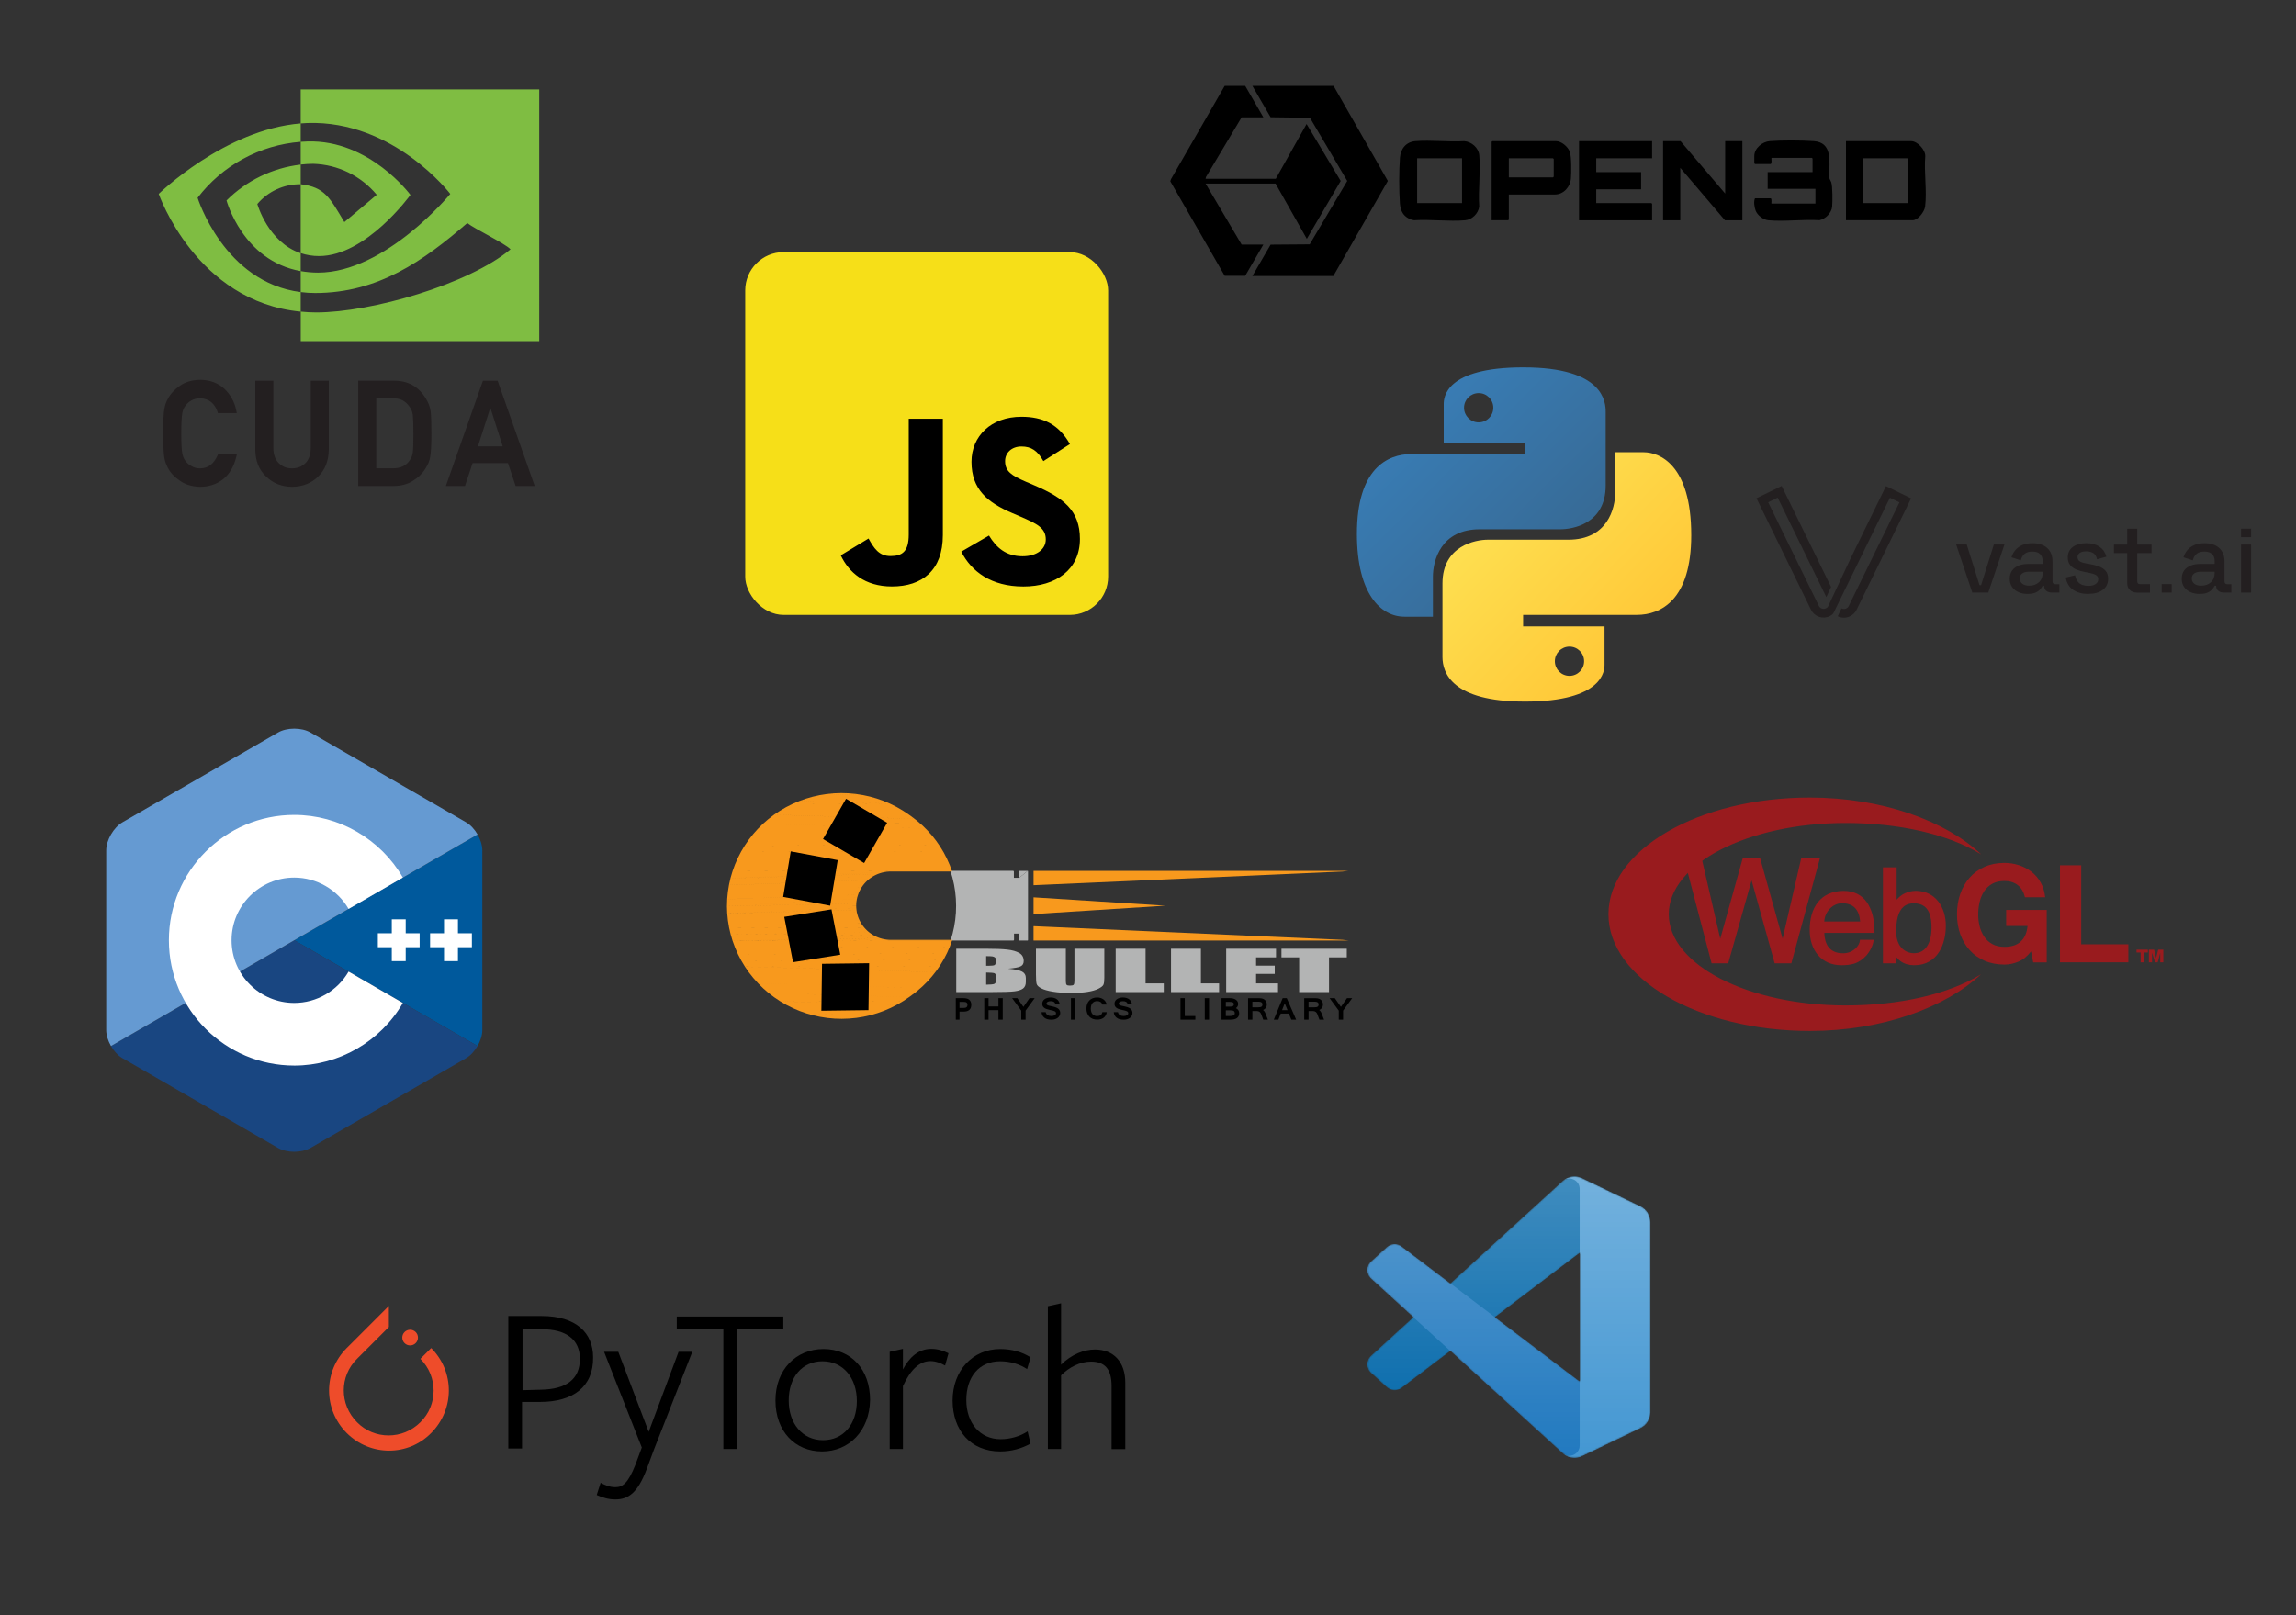 <?xml version="1.0" encoding="UTF-8"?>
<svg xmlns="http://www.w3.org/2000/svg" xmlns:xlink="http://www.w3.org/1999/xlink" version="1.1" viewBox="0 0 1627.91 1145.67">
  <rect x="0" y="0" width="1627.91" height="1145.67" fill="#333333" stroke="none"/>
  <!-- Generator: Adobe Illustrator 29.8.1, SVG Export Plug-In . SVG Version: 2.1.1 Build 2)  -->
  <defs>
    <linearGradient id="linear-gradient" x1="980.25" y1="776.33" x2="1098.08" y2="894.55" gradientTransform="translate(4.04 -494.61)" gradientUnits="userSpaceOnUse">
      <stop offset="0" stop-color="#397fb9"/>
      <stop offset="1" stop-color="#376a95"/>
    </linearGradient>
    <linearGradient id="linear-gradient1" x1="1051.86" y1="851.86" x2="1178.19" y2="972.89" gradientTransform="translate(4.04 -494.61)" gradientUnits="userSpaceOnUse">
      <stop offset="0" stop-color="#fee051"/>
      <stop offset="1" stop-color="#ffc332"/>
    </linearGradient>
    <mask id="mask" x="969.4" y="834.35" width="200.78" height="199.62" maskUnits="userSpaceOnUse">
      <g id="mask0">
        <path d="M1111.81,1033.12c3.16,1.23,6.76,1.15,9.95-.38l41.31-19.88c4.34-2.09,7.1-6.48,7.1-11.3v-134.79c0-4.82-2.76-9.21-7.1-11.3l-41.31-19.88c-4.19-2.01-9.09-1.52-12.76,1.15-.52.38-1.02.81-1.49,1.28l-79.09,72.15-34.45-26.15c-3.21-2.43-7.69-2.23-10.67.47l-11.05,10.05c-3.64,3.31-3.65,9.05,0,12.36l29.87,27.26-29.87,27.26c-3.64,3.32-3.63,9.05,0,12.36l11.05,10.05c2.98,2.71,7.46,2.91,10.67.47l34.45-26.15,79.09,72.15c1.25,1.25,2.72,2.19,4.3,2.81ZM1120.05,888.61l-60.01,45.55,60.01,45.55v-91.1Z" style="fill: #fff; fill-rule: evenodd;"/>
      </g>
    </mask>
    <linearGradient id="linear-gradient2" x1="1012.19" y1="261.96" x2="1012.19" y2="62.34" gradientTransform="translate(57.54 1096.32) scale(1 -1)" gradientUnits="userSpaceOnUse">
      <stop offset="0" stop-color="#fff"/>
      <stop offset="1" stop-color="#fff" stop-opacity="0"/>
    </linearGradient>
  </defs>
  <g style="isolation: isolate;">
    <g id="Layer_1">
      <g>
        <g>
          <polygon points="728.75 617.63 722.59 617.63 722.61 622.55 728.75 617.63 728.75 617.63" style="fill: #b3b4b4;"/>
          <polygon points="728.75 617.63 722.61 622.55 722.61 622.55 718.87 622.55 718.86 618.09 718.54 617.6 718.54 617.6 718.54 617.6 718.54 617.6 718.54 617.6 718.54 617.6 673.86 617.6 675.3 622.43 676.42 627.33 677.23 632.3 677.72 637.3 677.89 642.33 677.75 647.35 677.28 652.36 676.49 657.33 676.49 657.33 675.39 662.24 673.98 667.07 718.65 667.07 718.65 667.07 718.98 666.59 718.98 666.59 718.97 662.13 722.7 662.13 722.7 662.13 722.72 667.05 722.72 667.05 728.74 667.05 728.74 667.04 728.87 666.56 728.87 666.56 728.87 618.11 728.75 617.63" style="fill: #b3b4b4;"/>
        </g>
        <path id="path54473" d="M591.76,722.42l5.11.14,5.09-.17-10.2.03h0ZM591.76,722.42l10.2-.03-15.28-.43,5.08.46h0ZM586.68,721.96l15.28.43,5.08-.48-20.36.05h0ZM586.68,721.96l20.36-.05-25.4-.73,5.04.78h0ZM581.64,721.19l25.4.73,5.04-.8-30.44.07h0ZM581.64,721.19l30.44-.07-35.43-1.02,4.99,1.09h0ZM576.65,720.1l35.43,1.02,4.97-1.11-40.4.09h0ZM576.65,720.1l40.4-.09-45.3-1.3,4.9,1.39h0ZM571.75,718.71l45.3,1.3,4.9-1.42-50.2.12h0ZM571.75,718.71l50.2-.12-55.01-1.58,4.81,1.7h0ZM566.95,717.01l55.01,1.58,4.8-1.72-59.8.14ZM566.95,717.01l59.8-.14-64.49-1.85,4.69,1.99ZM562.26,715.03l64.49,1.85,4.67-2.01-69.17.16ZM562.26,715.03l69.17-.16-73.72-2.11,4.55,2.27h0ZM557.7,712.76l73.72,2.11,4.54-2.3s-78.26.18-78.26.18ZM557.7,712.76l78.26-.18-82.66-2.37,4.4,2.55ZM553.3,710.2l82.66,2.37,4.38-2.57-87.05.2h0ZM553.3,710.2l87.05-.2-91.27-2.61,4.23,2.82ZM549.08,707.39l91.27,2.61,4.22-2.83-95.49.22ZM549.08,707.39l95.49-.22-99.53-2.85s4.04,3.07,4.04,3.07ZM545.04,704.32l99.53,2.85,4.02-3.1s-103.55.25-103.55.25ZM545.04,704.32l103.55-.25-107.39-3.07,3.83,3.32h0ZM541.2,701l107.39,3.07,3.82-3.33s-111.21.26-111.21.26ZM541.2,701l111.21-.26-114.83-3.29,3.62,3.55h0ZM537.59,697.45l114.83,3.29,3.6-3.57-118.43.28ZM537.59,697.45l118.43-.28-121.81-3.49,3.38,3.77h0ZM534.2,693.69l121.81,3.49,3.37-3.78-125.18.29h0ZM534.2,693.69l125.18-.29-128.31-3.67,3.14,3.96h0ZM531.07,689.73l128.31,3.67,3.12-3.98-131.43.31h0ZM531.07,689.73l131.43-.31-134.31-3.84,2.88,4.15h0ZM528.19,685.57l134.31,3.84,2.86-4.16-137.17.32h0ZM528.19,685.57l137.17-.32-139.78-4s2.61,4.33,2.61,4.33ZM525.58,681.25l139.78,4,2.59-4.34s-142.36.34-142.36.34ZM525.58,681.25l142.36-.34-144.69-4.14s2.33,4.48,2.33,4.48ZM523.25,676.77l144.69,4.14,2.3-4.48s-147,.34-147,.34ZM523.25,676.77l147-.34-149.03-4.27,2.04,4.61h0ZM521.21,672.16l149.03,4.27,2.01-4.63-151.05.36h0ZM521.21,672.16l151.05-.36-152.78-4.37,1.74,4.73h0ZM519.47,667.44l152.78,4.37,1.72-4.73s-154.51.36-154.51.36ZM519.47,667.44l154.51-.36h-44.32l-110.19.36h0ZM519.47,667.44l110.19-.36-1.57-.04-108.62.41h0ZM519.47,667.44l108.62-.41-1.57-.15-107.04.55h0ZM519.47,667.44l107.04-.55-1.55-.24s-105.49.79-105.49.79ZM519.47,667.44l105.49-.79-1.55-.34-103.94,1.13h0ZM519.47,667.44l103.94-1.13-1.51-.43s-102.43,1.56-102.43,1.56ZM519.47,667.44l102.43-1.56-1.48-.52s-100.95,2.09-100.95,2.09ZM519.47,667.44l100.95-2.09-1.45-.61s-99.5,2.7-99.5,2.7ZM519.47,667.44l99.5-2.7-1.42-.71-98.09,3.41h0ZM519.47,667.44l98.09-3.41-1.35-.79s-96.73,4.19-96.73,4.19ZM519.47,667.44l96.73-4.19-98.16-.63s1.43,4.83,1.43,4.83ZM518.04,662.61l98.16.63-1.31-.87s-96.85.24-96.85.24ZM518.04,662.61l96.85-.24-1.25-.95-95.61,1.19h0ZM518.04,662.61l95.61-1.19-1.19-1.03s-94.42,2.22-94.42,2.22ZM518.04,662.61l94.42-2.22-1.11-1.09s-93.3,3.31-93.3,3.31ZM518.04,662.61l93.3-3.31-1.05-1.16s-92.26,4.47-92.26,4.47ZM518.04,662.61l92.26-4.47-93.39-.43,1.13,4.91h0ZM516.91,657.7l93.39.43-.97-1.23-92.42.8h0ZM516.91,657.7l92.42-.8-.89-1.28-91.53,2.08h0ZM516.91,657.7l91.53-2.08-.8-1.34s-90.73,3.42-90.73,3.42ZM516.91,657.7l90.73-3.42-.72-1.39s-90,4.81-90,4.81ZM516.91,657.7l90-4.81-90.81-.16s.81,4.96.81,4.96ZM516.1,652.74l90.81.16-.63-1.42-90.18,1.26ZM516.1,652.74l90.18-1.26-.53-1.47-89.65,2.73h0ZM516.1,652.74l89.65-2.73-.44-1.49-89.21,4.21h0ZM516.1,652.74l89.21-4.21-89.7-.79s.49,5,.49,5ZM515.61,647.73l89.7.79-.35-1.51s-89.35.72-89.35.72ZM515.61,647.73l89.35-.72-.25-1.54s-89.1,2.27-89.1,2.27ZM515.61,647.73l89.1-2.27-.15-1.54s-88.95,3.81-88.95,3.81ZM515.61,647.73l88.95-3.81-89.13-1.21s.17,5.02.17,5.02ZM515.44,642.71l89.13,1.21-.05-1.56-89.07.34h0ZM515.44,642.71l89.07-.34.05-1.55-89.12,1.9h0ZM515.44,642.71l89.12-1.9.14-1.55-89.26,3.44ZM515.44,642.71l89.26-3.44.25-1.54-89.51,4.98ZM515.44,642.71l89.51-4.98-89.36-.05-.15,5.03h0ZM515.59,637.68l89.36.05.33-1.52-89.7,1.46h0ZM515.59,637.68l89.7-1.46.44-1.49s-90.14,2.96-90.14,2.96ZM515.59,637.68l90.14-2.96.53-1.46-90.67,4.42h0ZM515.59,637.68l90.67-4.42-90.2-.58-.47,5h0ZM516.06,632.68l90.2.58.63-1.43s-90.83.85-90.83.85ZM516.06,632.68l90.83-.85.71-1.39s-91.54,2.23-91.54,2.23ZM516.06,632.68l91.54-2.23.8-1.34s-92.34,3.57-92.34,3.57ZM516.06,632.68l92.34-3.57.89-1.29s-93.23,4.86-93.23,4.86ZM516.06,632.68l93.23-4.86-92.44-.12-.79,4.98h0ZM516.84,627.7l92.44.12.96-1.23s-93.4,1.11-93.4,1.11ZM516.84,627.7l93.4-1.11,1.05-1.17s-94.45,2.28-94.45,2.28ZM516.84,627.7l94.45-2.28,1.11-1.1s-95.55,3.39-95.55,3.39ZM516.84,627.7l95.55-3.39,1.18-1.03s-96.73,4.42-96.73,4.42ZM516.84,627.7l96.73-4.42-95.63-.49s-1.1,4.9-1.1,4.9ZM517.94,622.8l95.63.49,1.25-.95s-96.89.46-96.89.46ZM517.94,622.8l96.89-.46,1.3-.88s-98.19,1.34-98.19,1.34ZM517.94,622.8l98.19-1.34,1.36-.79s-99.54,2.13-99.54,2.13ZM517.94,622.8l99.54-2.13,1.4-.71-100.95,2.85h0ZM517.94,622.8l100.95-2.85,1.45-.61s-102.4,3.46-102.4,3.46ZM517.94,622.8l102.4-3.46,1.48-.53s-103.87,3.99-103.87,3.99ZM517.94,622.8l103.87-3.99,1.52-.44s-105.4,4.43-105.4,4.43ZM517.94,622.8l105.4-4.43,1.54-.34s-106.93,4.77-106.93,4.77ZM517.94,622.8l106.93-4.77-105.52-.06-1.42,4.83h0ZM519.36,617.97l105.52.06,1.55-.25-107.07.18h0ZM519.36,617.97l107.07-.18,1.57-.15-108.64.33h0ZM519.36,617.97l108.64-.33,1.58-.05-110.22.39h0ZM629.57,617.58l44.28.02-152.78-4.38,108.5,4.36h0ZM519.36,617.97l110.22-.39-108.5-4.36-1.72,4.74ZM521.07,613.22l152.78,4.38-1.74-4.73-151.05.35ZM521.07,613.22l151.05-.35-149.03-4.26-2.01,4.61ZM523.09,608.61l149.03,4.26-2.04-4.62s-147,.35-147,.35ZM523.09,608.61l147-.35-144.69-4.14-2.3,4.49h0ZM525.39,604.12l144.69,4.14-2.32-4.47-142.37.33h0ZM525.39,604.12l142.37-.33-139.78-4-2.59,4.33h0ZM527.98,599.79l139.78,4-2.61-4.33-137.17.33h0ZM527.98,599.79l137.17-.33-134.31-3.84-2.86,4.17h0ZM530.84,595.62l134.31,3.84-2.88-4.15s-131.43.31-131.43.31ZM530.84,595.62l131.43-.31-128.31-3.67s-3.12,3.98-3.12,3.98ZM533.96,591.64l128.31,3.67-3.14-3.97s-125.17.3-125.17.3ZM533.96,591.64l125.17-.3-121.81-3.49s-3.36,3.78-3.36,3.78ZM537.32,587.86l121.81,3.49-3.38-3.77s-118.43.28-118.43.28ZM537.32,587.86l118.43-.28-114.83-3.29s-3.6,3.57-3.6,3.57ZM540.92,584.29l114.83,3.29-3.62-3.54s-111.21.26-111.21.26ZM540.92,584.29l111.21-.26-107.39-3.08s-3.82,3.34-3.82,3.34ZM544.74,580.96l107.39,3.08-3.83-3.31-103.55.23h0ZM544.74,580.96l103.55-.23-99.53-2.85s-4.02,3.08-4.02,3.08ZM548.76,577.87l99.53,2.85-4.04-3.08s-95.49.23-95.49.23ZM548.76,577.87l95.49-.23-91.27-2.61-4.22,2.84h0ZM552.98,575.03l91.27,2.61-4.23-2.82s-87.05.2-87.05.2ZM552.98,575.03l87.05-.2-82.66-2.37-4.38,2.57ZM557.37,572.46l82.66,2.37-4.39-2.55-78.27.18ZM557.37,572.46l78.27-.18-73.72-2.11-4.54,2.29ZM561.91,570.17l73.72,2.11-4.56-2.27s-69.17.16-69.17.16ZM561.91,570.17l69.17-.16-64.49-1.84s-4.67,2.01-4.67,2.01ZM566.58,568.16l64.49,1.84-4.69-1.99-59.81.15h0ZM566.58,568.16l59.81-.15-55.01-1.57-4.8,1.72ZM571.38,566.45l55.01,1.57-4.8-1.69s-50.2.12-50.2.12ZM571.38,566.45l50.2-.12-45.31-1.29s-4.9,1.41-4.9,1.41ZM576.28,565.04l45.31,1.29-4.91-1.39-40.4.1h0ZM576.28,565.04l40.4-.1-35.42-1.01-4.98,1.11h0ZM581.26,563.93l35.42,1.01-4.99-1.08-30.43.07h0ZM581.26,563.93l30.43-.07-25.4-.73-5.04.8h0ZM586.3,563.12l25.4.73-5.04-.77-20.36.04h0ZM586.3,563.12l20.36-.04-15.28-.44-5.08.49h0ZM591.38,562.64l15.28.44-5.08-.46-10.2.02h0ZM591.38,562.64l10.2-.02-5.1-.15-5.1.17h0ZM628.09,667.03l3.64-.44-1.55-.05-2.09.49h0ZM628.09,667.03l1.57.04,2.07-.48-3.64.44h0ZM626.52,666.88l3.67-.34-1.54-.14-2.13.48ZM626.52,666.88l1.57.15,2.09-.49-3.67.34ZM624.96,666.64l3.68-.24-1.53-.24-2.16.48h0ZM624.96,666.64l1.55.24,2.13-.48-3.68.24h0ZM623.42,666.31l3.7-.14-1.51-.33-2.19.47ZM623.42,666.31l1.55.34,2.16-.48-3.7.14h0ZM621.91,665.87l3.7-.04-1.48-.42-2.22.46h0ZM621.91,665.87l1.51.43,2.19-.47-3.7.04h0ZM620.42,665.35l3.7.06-1.45-.51-2.25.45h0ZM620.42,665.35l1.48.52,2.22-.46-3.7-.06h0ZM618.97,664.74l3.7.16-1.43-.6-2.27.44ZM618.97,664.74l1.45.61,2.25-.45-3.7-.16ZM617.56,664.03l3.69.27-1.37-.69-2.31.42ZM617.56,664.03l1.42.71,2.27-.44-3.69-.27h0ZM616.21,663.24l3.67.36-1.34-.77-2.33.41ZM616.21,663.24l1.35.79,2.31-.42-3.67-.36ZM614.9,662.37l3.64.46-1.28-.86-2.36.39h0ZM614.9,662.37l1.31.87,2.33-.41-3.64-.46ZM613.65,661.42l3.61.56-1.23-.93-2.38.37h0ZM613.65,661.42l1.25.95,2.36-.39-3.61-.56ZM612.46,660.39l3.57.66-1.16-1.01-2.4.35ZM612.46,660.39l1.19,1.03,2.38-.37-3.57-.66h0ZM611.35,659.3l3.52.74-1.09-1.08-2.42.33h0ZM611.35,659.3l1.11,1.09,2.4-.35-3.52-.74h0ZM610.3,658.13l3.47.83-1.02-1.14-2.45.31ZM610.3,658.13l1.05,1.16,2.42-.33-3.47-.83ZM609.33,656.9l3.41.92-.95-1.2-2.46.28ZM609.33,656.9l.97,1.23,2.45-.31-3.41-.92h0ZM608.44,655.62l3.35,1-.87-1.26-2.48.25ZM608.44,655.62l.89,1.28,2.46-.28-3.35-1ZM607.64,654.28l3.29,1.08-.79-1.32-2.5.23ZM607.64,654.28l.8,1.34,2.48-.25-3.29-1.08h0ZM606.92,652.9l3.22,1.16-.7-1.35-2.52.2h0ZM606.92,652.9l.72,1.39,2.5-.23-3.22-1.16h0ZM606.29,651.48l3.15,1.22-.62-1.4-2.53.18h0ZM606.29,651.48l.63,1.42,2.52-.2-3.15-1.22h0ZM605.75,650.01l3.06,1.29-.53-1.43-2.54.14ZM605.75,650.01l.53,1.47,2.53-.18-3.06-1.29h0ZM605.32,648.52l2.97,1.35-.43-1.47-2.54.12h0ZM605.32,648.52l.44,1.49,2.54-.14-2.97-1.35ZM604.96,647.01l2.89,1.39-.34-1.48-2.56.1h0ZM604.96,647.01l.35,1.51,2.54-.12-2.89-1.39ZM604.71,645.47l2.8,1.45-.24-1.51-2.56.06h0ZM604.71,645.47l.25,1.54,2.56-.1-2.8-1.45h0ZM604.57,643.93l2.71,1.48-.15-1.52-2.56.03ZM604.57,643.93l.15,1.54,2.56-.06-2.71-1.48h0ZM604.51,642.37l2.61,1.53-.05-1.52h-2.56s0,0,0,0ZM604.51,642.37l.05,1.56,2.56-.03-2.61-1.53h0ZM604.56,640.82l2.51,1.56.05-1.53-2.56-.03h0ZM604.56,640.82l-.05,1.55h2.56s-2.51-1.55-2.51-1.55h0ZM604.7,639.27l2.41,1.58.14-1.52-2.56-.06h0ZM604.7,639.27l-.14,1.55,2.56.03-2.41-1.58h0ZM604.95,637.73l2.31,1.6.24-1.51-2.55-.1h0ZM604.95,637.73l-.25,1.54,2.56.06-2.31-1.6ZM605.28,636.22l2.21,1.61.34-1.48-2.55-.13ZM605.28,636.22l-.33,1.52,2.55.1-2.21-1.61h0ZM605.73,634.72l2.11,1.62.43-1.47-2.54-.15ZM605.73,634.72l-.44,1.49,2.55.13-2.11-1.62h0ZM606.26,633.26l2.01,1.62.52-1.43-2.53-.18ZM606.26,633.26l-.53,1.46,2.54.15-2.01-1.62ZM606.88,631.83l1.9,1.61.61-1.4-2.51-.21ZM606.88,631.83l-.63,1.43,2.53.18-1.9-1.61h0ZM607.6,630.44l1.8,1.6.7-1.36-2.5-.24h0ZM607.6,630.44l-.71,1.39,2.51.21s-1.8-1.6-1.8-1.6ZM608.39,629.11l1.71,1.57.78-1.31-2.48-.26ZM608.39,629.11l-.8,1.34,2.5.24-1.71-1.57ZM609.28,627.82l1.6,1.55.87-1.26-2.47-.29h0ZM609.28,627.82l-.89,1.29,2.48.26s-1.6-1.55-1.6-1.55ZM610.24,626.59l1.51,1.52.95-1.21-2.45-.31h0ZM610.24,626.59l-.96,1.23,2.47.29-1.51-1.52ZM611.29,625.42l1.4,1.48,1.02-1.14-2.43-.34h0ZM611.29,625.42l-1.05,1.17,2.45.31-1.4-1.48ZM612.4,624.31l1.32,1.44,1.09-1.08-2.4-.36ZM612.4,624.31l-1.11,1.1,2.43.34-1.32-1.44h0ZM613.58,623.28l1.23,1.39,1.16-1.01-2.39-.38h0ZM613.58,623.28l-1.17,1.03,2.4.36s-1.23-1.39-1.23-1.39ZM614.83,622.33l1.14,1.33,1.22-.94-2.36-.39ZM614.83,622.33l-1.25.95,2.39.38-1.14-1.33ZM616.13,621.46l1.06,1.27,1.28-.86-2.34-.41h0ZM616.13,621.46l-1.3.88,2.36.39-1.06-1.27ZM617.48,620.67l.98,1.2,1.33-.78-2.31-.43h0ZM617.48,620.67l-1.36.79,2.34.41-.98-1.2h0ZM618.89,619.95l.9,1.14,1.38-.7-2.28-.44h0ZM618.89,619.95l-1.4.71,2.31.43-.9-1.14ZM620.34,619.33l.83,1.06,1.42-.61s-2.25-.45-2.25-.45ZM620.34,619.33l-1.45.62,2.28.44-.83-1.06h0ZM621.82,618.81l.77.98,1.46-.52s-2.23-.46-2.23-.46ZM621.82,618.81l-1.48.53,2.25.45s-.77-.98-.77-.98ZM623.34,618.37l.71.9,1.48-.43-2.19-.48h0ZM623.34,618.37l-1.52.44,2.23.46-.71-.9ZM624.87,618.03l.65.81,1.51-.34-2.16-.48ZM624.87,618.03l-1.54.34,2.19.48-.65-.81ZM626.43,617.78l.61.72,1.53-.24-2.13-.49ZM626.43,617.78l-1.55.25,2.16.48-.61-.72ZM628,617.63l.57.63,1.54-.14-2.1-.49ZM628,617.63l-1.57.15,2.13.49-.57-.63ZM629.57,617.58l.52.54,1.54-.05-2.07-.49h0ZM629.57,617.58l-1.58.05,2.1.49-.52-.54h0ZM629.66,667.07l45.51-.48h-43.44l-2.07.48h0ZM629.66,667.07h44.32l1.2-.48-45.51.48ZM648.59,704.07l-2.24,1.83,3.94-3.04-1.7,1.21h0ZM648.59,704.07l-4.02,3.1,1.77-1.27,2.24-1.83h0ZM652.41,700.74l-2.13,2.12,3.74-3.26-1.62,1.14h0ZM652.41,700.74l-3.82,3.33,1.7-1.21,2.13-2.12h0ZM656.01,697.17l-1.98,2.42,3.53-3.5-1.55,1.07h0ZM656.01,697.17l-3.6,3.57,1.62-1.14,1.98-2.42ZM659.38,693.4l-1.82,2.7,3.3-3.7-1.48,1ZM659.38,693.4l-3.37,3.78,1.55-1.07,1.82-2.7h0ZM662.5,689.41l-1.63,2.98,3.06-3.9-1.43.92h0ZM662.5,689.41l-3.12,3.98,1.48-1,1.63-2.98ZM665.35,685.25l-1.43,3.24,2.8-4.08-1.37.84ZM665.35,685.25l-2.86,4.16,1.43-.92,1.43-3.24ZM667.94,680.91l-1.22,3.5,2.54-4.25-1.32.75h0ZM667.94,680.91l-2.59,4.34,1.37-.84,1.22-3.5h0ZM670.25,676.43l-2.3,4.48,1.32-.75.99-3.73ZM673.86,617.6l-42.22.47,43.42.02-1.2-.49h0ZM673.86,617.6l-44.28-.02,2.07.49,42.22-.47h0ZM667.76,603.79l3.6,5.14-2.28-4.38-1.32-.76ZM667.76,603.79l2.32,4.47,1.27.68-3.6-5.14ZM665.15,599.46l3.93,5.09-2.56-4.24-1.37-.85ZM665.15,599.46l2.61,4.33,1.32.76-3.93-5.09h0ZM662.27,595.31l4.25,5-2.82-4.07-1.43-.92ZM662.27,595.31l2.88,4.15,1.37.85-4.25-5ZM659.13,591.35l4.57,4.89-3.07-3.89-1.49-1ZM659.13,591.35l3.14,3.97,1.43.92-4.57-4.89ZM655.75,587.58l4.88,4.77-3.32-3.69-1.56-1.08ZM655.75,587.58l3.38,3.77,1.49,1-4.88-4.77ZM652.13,584.04l5.18,4.62-3.54-3.48-1.63-1.15ZM652.13,584.04l3.62,3.54,1.56,1.08-5.18-4.62h0ZM648.29,580.71l5.47,4.47-3.76-3.25-1.71-1.21h0ZM648.29,580.71l3.83,3.32,1.63,1.15-5.47-4.47h0ZM644.25,577.64l5.75,4.28-3.96-3.01s-1.79-1.27-1.79-1.27ZM644.25,577.64l4.04,3.07,1.71,1.21s-5.75-4.28-5.75-4.28ZM670.08,608.26l2.04,4.62,1.24.58s-3.27-5.2-3.27-5.2ZM670.08,608.26l3.27,5.2-2-4.52-1.27-.68ZM672.12,612.87l1.74,4.73,1.2.49-2.94-5.21h0ZM672.12,612.87l2.94,5.21-1.7-4.63-1.24-.58ZM673.98,667.07l-1.72,4.73,1.24-.57.49-4.16ZM673.98,667.07l-.49,4.16,1.68-4.64-1.2.48h0ZM672.26,671.8l-2.01,4.63,1.27-.67.74-3.96h0ZM672.26,671.8l-.74,3.96,1.98-4.53-1.24.57ZM670.25,676.43l-.99,3.73,2.26-4.4-1.27.67h0Z" style="fill: #f8991d;"/>
        <path id="path54475" d="M732.81,636.41v11.86l93.41-5.94-93.41-5.93h0ZM956.19,617.63h-223.38v9.88l223.38-9.88ZM732.8,657.16v9.88h223.38l-223.38-9.88ZM732.8,657.16l219.04,9.4-218.99-9.69-.05.29h0ZM732.8,657.16l223.38,9.88-4.34-.48-219.04-9.4ZM732.81,627.51l219.05-9.4,4.33-.48-223.38,9.88h0ZM732.81,627.51l.05.29,219-9.69-219.05,9.4h0Z" style="fill: #f8991d;"/>
        <path id="path54487" d="M954.91,672.86v6.15h-12.6v24.59h-21.18v-24.59h-12.54v-6.15h46.32ZM869.38,672.86h35.34v6.15h-14.13v5.84h13.23v5.84h-13.23v6.76h15.56v6.15h-36.76v-30.74ZM851.47,672.86v24.59h12.89v6.15h-34.09v-30.74h21.21ZM812.24,672.86v24.59h12.89v6.15h-34.09v-30.74h21.21ZM782.99,672.86v20.55c0,2.32-.2,3.96-.61,4.91-.39.94-1.57,1.9-3.57,2.91-1.97.99-4.58,1.74-7.82,2.24-3.24.51-7.06.77-11.46.77-4.86,0-9.15-.3-12.89-.9-3.71-.61-6.5-1.4-8.35-2.38-1.85-.96-2.94-1.99-3.27-3.06-.33-1.09-.5-3.36-.5-6.84v-18.2h21.18v23.06c0,1.34.2,2.19.58,2.56.39.37,1.17.55,2.35.55,1.34,0,2.2-.2,2.59-.61.39-.4.58-1.37.58-2.91v-22.66h21.18ZM677.99,672.86h21.15c6.67,0,11.73.21,15.16.61,3.44.39,6.23,1.18,8.35,2.38,2.11,1.2,3.17,3.13,3.17,5.78,0,1.8-.76,3.05-2.24,3.75-1.5.71-4.44,1.26-8.82,1.64,4.89.42,8.21,1.13,9.96,2.09,1.74.95,2.61,2.43,2.61,4.44v2.85c0,2.08-.63,3.62-1.9,4.62-1.26.99-3.25,1.66-5.99,2.03-2.75.37-8.39.55-16.93.55h-24.51v-30.74h0ZM699.2,678.12v6.84c.9-.01,1.6-.03,2.11-.03,2.07,0,3.39-.18,3.96-.55.58-.38.87-1.49.87-3.33,0-.96-.24-1.64-.71-2.01-.48-.38-1.1-.63-1.85-.74-.74-.11-2.21-.16-4.38-.18h0ZM699.2,689.74v8.61c2.97-.03,4.87-.21,5.7-.53.82-.32,1.24-1.09,1.24-2.35v-2.85c0-1.32-.37-2.12-1.11-2.4-.74-.27-2.69-.43-5.84-.48h0Z" style="fill: #b3b4b4;"/>
        <path id="path54495" d="M616.23,683.14l-.46,33.26-33.39.43.46-33.27,33.39-.43h0ZM595.77,677.1l-33.49,5.32-6.23-32.16,33.49-5.33,6.23,32.17h0ZM588.61,642.33l-33.33-6.22,5.37-32.31,33.33,6.22-5.36,32.31ZM612.7,612.08l-29.15-17.02,16.31-28.56,29.15,17.03-16.32,28.56Z"/>
        <path id="path54523" d="M958.72,707.92l-6.44,8.85v6.42h-3.06v-6.42l-6.47-8.85h3.67l4.33,6.18,4.3-6.18h3.67ZM933.94,719.04c-.11-.27-.26-.54-.45-.79-.2-.24-.42-.45-.66-.63-.25-.17-.52-.3-.82-.4-.3-.11-.62-.16-.95-.16h-3.27v6.13h-3.06v-15.26h7.34c.42,0,.82.02,1.21.05.4.02.79.07,1.16.13.37.07.71.18,1.03.32.33.13.65.31.95.55.54.42.95.95,1.21,1.56.26.6.4,1.21.4,1.85,0,.94-.24,1.74-.71,2.4-.48.68-1.14,1.18-1.98,1.53.35.25.67.57.95.95.28.37.53.84.74,1.4l1.77,4.52h-3.3l-1.56-4.15h0ZM927.79,714.41h4.07c.53,0,.98-.03,1.37-.11.4-.06.73-.18.98-.34.24-.16.42-.35.53-.61.12-.26.18-.59.18-.98,0-.67-.23-1.16-.69-1.48-.44-.32-1.14-.48-2.09-.48h-4.36v3.99h0ZM912.88,716.39l-1.98-4.83-1.88,4.83h3.86ZM919,723.18h-3.41l-1.77-4.36h-5.73l-1.69,4.36h-3.25l6.29-15.26h2.91l6.66,15.26ZM894.12,719.04c-.11-.27-.26-.54-.45-.79-.2-.24-.42-.45-.66-.63-.25-.17-.52-.3-.82-.4-.3-.11-.62-.16-.95-.16h-3.27v6.13h-3.06v-15.26h7.34c.42,0,.82.02,1.21.05.4.02.79.07,1.16.13.37.07.71.18,1.03.32.33.13.65.31.95.55.54.42.95.95,1.21,1.56.26.6.4,1.21.4,1.85,0,.94-.24,1.74-.71,2.4-.48.68-1.14,1.18-1.98,1.53.35.25.67.57.95.95.28.37.53.84.74,1.4l1.77,4.52h-3.3l-1.56-4.15h0ZM887.97,714.41h4.07c.53,0,.98-.03,1.37-.11.4-.06.73-.18.98-.34.24-.16.42-.35.53-.61.12-.26.18-.59.18-.98,0-.67-.23-1.16-.69-1.48-.44-.32-1.14-.48-2.09-.48h-4.36v3.99h0ZM878.61,718.56c0,1.52-.52,2.67-1.56,3.46-1.04.78-2.6,1.16-4.67,1.16h-6.29v-15.26h5.97c.88,0,1.67.1,2.38.29.72.2,1.33.47,1.82.82.51.36.9.79,1.19,1.29.28.52.42,1.08.42,1.72s-.13,1.21-.4,1.69c-.25.48-.64.9-1.19,1.27.4.18.74.4,1.03.66.3.25.54.53.74.85.19.31.33.63.42.98.08.36.13.71.13,1.08h0ZM869.13,713.94h2.93c.95,0,1.64-.13,2.09-.4.45-.26.69-.71.69-1.35,0-.26-.05-.5-.16-.71s-.27-.38-.5-.53c-.23-.14-.54-.24-.92-.29-.37-.06-.84-.11-1.4-.11h-2.72v3.38h0ZM869.13,720.57h3.22c2.09,0,3.14-.67,3.14-2.01,0-.35-.05-.64-.16-.9-.11-.26-.29-.48-.55-.63-.26-.17-.62-.3-1.06-.37-.44-.08-1-.13-1.66-.13h-2.93v4.04h0ZM857.25,723.18h-3.04v-15.26h3.04v15.26ZM847.53,723.18h-10.54v-15.26h3.04v12.65h7.5v2.61ZM792.64,717.84c.09.48.25.89.5,1.24.25.34.54.62.9.85.35.21.75.39,1.19.5.44.11.9.16,1.37.16s.94-.04,1.35-.13c.42-.11.78-.24,1.06-.4.3-.17.53-.38.69-.63.16-.26.24-.54.24-.85s-.08-.58-.24-.79c-.14-.22-.39-.43-.74-.61-.35-.17-.81-.33-1.37-.48-.57-.14-1.25-.29-2.06-.45-.93-.19-1.74-.41-2.43-.66-.67-.26-1.23-.57-1.66-.92-.42-.35-.74-.75-.95-1.21-.2-.45-.29-.99-.29-1.61s.14-1.22.42-1.77c.28-.54.69-1.01,1.21-1.4.53-.38,1.15-.69,1.88-.9.74-.22,1.56-.34,2.46-.34s1.72.12,2.46.34c.74.21,1.38.52,1.93.92.57.41,1.01.91,1.35,1.51.35.6.57,1.27.63,2.01h-2.98c-.33-1.44-1.44-2.17-3.3-2.17-.99,0-1.74.16-2.27.48s-.79.74-.79,1.27c0,.23.06.44.18.61.12.16.31.31.55.45.25.13.57.25.95.37.41.11.89.21,1.45.32.48.11.97.23,1.48.34.53.11,1.04.24,1.53.4s.95.36,1.37.58c.44.23.83.52,1.16.85.33.32.59.71.77,1.16.2.44.29.97.29,1.56,0,.71-.16,1.35-.48,1.93-.3.58-.73,1.08-1.29,1.51-.54.41-1.2.73-1.95.98-.74.23-1.56.34-2.46.34-1.13,0-2.12-.12-2.98-.37-.85-.26-1.56-.63-2.14-1.11-.58-.48-1.04-1.04-1.37-1.69-.32-.64-.51-1.37-.58-2.17h2.98ZM781.57,712.48c-.1-.38-.24-.72-.45-1.03-.21-.32-.48-.58-.79-.79-.32-.21-.68-.37-1.08-.48-.41-.12-.83-.18-1.27-.18-.71,0-1.34.12-1.9.34-.57.23-1.05.58-1.45,1.03-.39.44-.69,1-.9,1.66-.21.65-.32,1.42-.32,2.27s.11,1.61.32,2.27c.21.68.51,1.24.9,1.69.4.46.88.81,1.43,1.03.56.23,1.19.34,1.88.34.98,0,1.8-.22,2.43-.69.64-.48,1.06-1.17,1.21-2.09h3.14c-.13.87-.39,1.63-.77,2.3-.37.65-.86,1.21-1.45,1.66-.58.44-1.26.78-2.03,1-.78.23-1.61.34-2.51.34-1.18,0-2.24-.18-3.2-.55-.94-.37-1.74-.9-2.4-1.58-.65-.69-1.16-1.51-1.53-2.48-.36-.96-.53-2.04-.53-3.25s.17-2.28.53-3.25c.37-.98.88-1.81,1.56-2.48.67-.69,1.46-1.21,2.4-1.58.95-.37,2.01-.55,3.17-.55.85,0,1.64.13,2.38.37.75.23,1.43.57,2.03,1,.59.44,1.09.98,1.51,1.61.4.62.67,1.31.82,2.06h-3.12ZM762.36,723.18h-3.04v-15.26h3.04v15.26ZM741.42,717.84c.09.48.25.89.5,1.24.25.34.54.62.9.85.35.21.75.39,1.19.5.44.11.9.16,1.37.16s.94-.04,1.35-.13c.42-.11.78-.24,1.06-.4.3-.17.53-.38.69-.63.16-.26.24-.54.24-.85s-.08-.58-.24-.79c-.14-.22-.39-.43-.74-.61-.35-.17-.81-.33-1.37-.48-.57-.14-1.25-.29-2.06-.45-.93-.19-1.74-.41-2.43-.66-.67-.26-1.23-.57-1.66-.92-.42-.35-.74-.75-.95-1.21-.2-.45-.29-.99-.29-1.61s.14-1.22.42-1.77c.28-.54.69-1.01,1.21-1.4.53-.38,1.15-.69,1.88-.9.74-.22,1.56-.34,2.46-.34s1.72.12,2.46.34c.74.21,1.38.52,1.93.92.57.41,1.01.91,1.35,1.51.35.6.57,1.27.63,2.01h-2.98c-.33-1.44-1.44-2.17-3.3-2.17-.99,0-1.74.16-2.27.48-.53.32-.79.74-.79,1.27,0,.23.06.44.18.61.12.16.31.31.55.45.25.13.57.25.95.37.41.11.89.21,1.45.32.48.11.97.23,1.48.34.53.11,1.04.24,1.53.4s.95.36,1.37.58c.44.23.83.52,1.16.85.33.32.59.71.77,1.16.2.44.29.97.29,1.56,0,.71-.16,1.35-.48,1.93-.3.58-.73,1.08-1.29,1.51-.54.41-1.2.73-1.95.98-.74.23-1.56.34-2.46.34-1.13,0-2.12-.12-2.98-.37-.85-.26-1.56-.63-2.14-1.11-.58-.48-1.04-1.04-1.37-1.69-.32-.64-.51-1.37-.58-2.17h2.98ZM733.6,707.92l-6.44,8.85v6.42h-3.06v-6.42l-6.47-8.85h3.67l4.33,6.18,4.3-6.18h3.67ZM710.96,723.18h-3.06v-6.76h-7v6.76h-3.04v-15.26h3.04v5.89h7v-5.89h3.06v15.26ZM677.67,707.92h5.44c.72,0,1.41.07,2.09.21.67.15,1.25.39,1.77.74.51.36.91.83,1.21,1.43.32.58.48,1.34.48,2.27,0,1.63-.46,2.85-1.37,3.67-.92.81-2.27,1.21-4.07,1.21h-2.91v5.73h-2.64v-15.26h0ZM680.31,714.84h2.96c.49,0,.9-.04,1.24-.13.33-.11.61-.25.82-.45.22-.19.38-.42.48-.69.11-.27.16-.59.16-.95,0-.43-.08-.79-.24-1.06-.15-.26-.34-.48-.58-.63-.25-.16-.54-.25-.87-.29-.34-.05-.69-.08-1.06-.08h-2.91v4.28h0Z"/>
      </g>
      <g>
        <rect x="528.38" y="178.81" width="257.3" height="257.3" rx="27.16" ry="27.16" style="fill: #f6df18;"/>
        <path d="M701.21,379.83c5.18,8.46,11.93,14.68,23.85,14.68,10.02,0,16.42-5.01,16.42-11.93,0-8.29-6.58-11.23-17.6-16.05l-6.04-2.59c-17.45-7.43-29.04-16.74-29.04-36.43,0-18.13,13.82-31.94,35.41-31.94,15.37,0,26.42,5.35,34.39,19.36l-18.83,12.09c-4.15-7.43-8.62-10.36-15.56-10.36s-11.57,4.49-11.57,10.36c0,7.25,4.49,10.19,14.87,14.68l6.04,2.59c20.54,8.81,32.14,17.79,32.14,37.98,0,21.77-17.1,33.69-40.06,33.69s-36.96-10.7-44.06-24.72l19.65-11.41ZM615.8,381.92c3.8,6.74,7.25,12.44,15.56,12.44s12.95-3.11,12.95-15.19v-82.21h24.18v82.54c0,25.04-14.68,36.43-36.1,36.43-19.36,0-30.57-10.02-36.27-22.08l19.68-11.92Z"/>
      </g>
      <g>
        <g>
          <polygon points="1522.88 673.52 1522.88 675.53 1519.95 675.53 1519.95 682.52 1517.76 682.52 1517.76 675.53 1514.83 675.53 1514.83 673.52 1522.88 673.52" style="fill: #991b1e;"/>
          <polygon points="1531.66 682.52 1531.66 675.68 1531.66 675.68 1529.84 682.52 1528.01 682.52 1525.81 675.68 1525.81 675.68 1525.81 682.52 1523.61 682.52 1523.61 673.52 1527.27 673.52 1528.74 679.52 1530.2 673.52 1533.86 673.52 1533.86 682.52 1531.66 682.52" style="fill: #991b1e;"/>
        </g>
        <g>
          <path d="M1431.13,682.01c-3.28,1.39-6.56,2.09-9.88,2.09-5.25,0-9.98-.91-14.18-2.74-4.19-1.83-7.73-4.35-10.6-7.57-2.88-3.22-5.1-6.99-6.63-11.34s-2.3-9.04-2.3-14.05.77-9.92,2.3-14.34,3.72-8.27,6.6-11.53c2.88-3.29,6.41-5.85,10.6-7.72s8.89-2.82,14.18-2.82c3.53,0,6.92.55,10.2,1.61s6.27,2.63,8.93,4.68,4.85,4.61,6.56,7.65,2.77,6.51,3.17,10.43h-14.36c-.91-3.84-2.62-6.73-5.17-8.67-2.55-1.94-5.65-2.89-9.33-2.89-3.39,0-6.27.66-8.64,1.98s-4.3,3.07-5.76,5.31c-1.46,2.23-2.55,4.76-3.21,7.57s-1.02,5.75-1.02,8.78.33,5.71,1.02,8.45c.66,2.74,1.75,5.2,3.21,7.39s3.39,3.95,5.76,5.27,5.25,1.98,8.64,1.98c4.99,0,8.85-1.28,11.59-3.81,2.73-2.52,4.3-6.18,4.77-11.01h-15.16v-11.38h28.75v37.22h-9.58l-1.53-7.79c-2.66,3.48-5.65,5.89-8.93,7.28h0Z" style="fill: #991b1e;"/>
          <path d="M1475.62,613.69v56.03h33.42v12.77h-48.47v-68.8h15.05Z" style="fill: #991b1e;"/>
          <path d="M1404.49,691.05c-22.99,14.05-57.47,22.03-95.91,22.03-69.27,0-125.39-28.95-125.39-64.7s56.15-64.7,125.39-64.7c38.59,0,73.17,8.16,96.17,22.29-25.07-23.68-70.11-40.29-121.56-40.33-78.86,0-142.77,37.03-142.77,82.74s63.92,82.78,142.74,82.78c51.27,0,96.17-16.58,121.35-40.11h0Z" style="fill: #991b1e;"/>
        </g>
        <g>
          <polygon points="1219.7 665.76 1206.42 608.31 1193.87 608.31 1213.56 683.22 1225.34 683.22 1241.92 624.38 1258.27 683.22 1270.09 683.22 1290.48 608.31 1277.19 608.31 1263.91 665.76 1247.88 608.31 1235.73 608.31 1219.7 665.76" style="fill: #991b1e;"/>
          <path d="M1323.63,639.86c-1.83-2.6-4.14-4.57-6.84-5.93-2.78-1.39-6-2.09-9.59-2.09-4.03,0-7.65.73-10.8,2.16-2.96,1.35-5.49,3.37-7.54,5.96-3.77,4.79-5.75,11.56-5.75,19.58,0,3.55.51,6.92,1.5,9.92.99,3.04,2.49,5.71,4.39,7.94,4.03,4.68,9.77,7.17,16.61,7.17,3.59,0,6.51-.37,8.97-1.13,2.12-.66,3.55-1.54,4.72-2.31,1.5-.99,2.85-2.2,4.1-3.59,1.02-1.21,1.94-2.52,2.74-3.95,1.39-2.56,2.09-4.98,2.23-6.22l.11-.84h-9.77l-.04.7c-.26,3.18-4.43,8.86-11.86,8.86-10.61,0-13.14-7.68-13.32-14.45h35.57v-.77c0-4.35-.44-8.34-1.32-11.82-.99-3.62-2.34-6.7-4.14-9.19h0ZM1306.06,640.62c7.87,0,12.08,4.24,12.84,12.95h-25.47c.4-7.06,6-12.95,12.62-12.95Z" style="fill: #991b1e;"/>
          <path d="M1378.23,647.03c-.95-3.04-2.34-5.71-4.14-7.94-1.87-2.31-4.14-4.1-6.73-5.34-2.71-1.28-5.75-1.94-9.04-1.94-3.04.04-5.78.7-8.2,1.98-2.01,1.02-3.81,2.49-5.34,4.32v-22.98h-9.73v68.06h9.26v-4.65c.81,1.06,1.87,2.2,3.26,3.18,2.63,1.9,5.89,2.85,9.66,2.85,4.06,0,7.72-.91,10.8-2.71,2.74-1.61,5.09-3.92,6.92-6.84,1.61-2.56,2.82-5.6,3.62-9,.7-2.93,1.06-6.15,1.06-9.29.04-3.4-.44-6.7-1.39-9.7h0ZM1369.48,658.08c0,5.34-1.06,9.81-3.11,12.95-2.16,3.33-5.31,5.01-9.33,5.01-5.82,0-12.62-4.06-12.62-15.55,0-5.49.7-9.73,2.09-12.95,2.01-4.65,5.42-6.88,10.36-6.88,5.27,0,8.82,2.05,10.8,6.33,1.61,3.51,1.83,7.79,1.83,11.09Z" style="fill: #991b1e;"/>
        </g>
      </g>
      <g>
        <path d="M1080.2,260.54c-55.97,0-56.57,21.72-56.57,26.2v27.14h57.65v8.15h-80.54c-17.13,0-38.66,10.42-38.66,56.57,0,42.4,16.79,58.79,33.74,58.79h20.14v-28.28c0-11.83,5.86-33.74,33.2-33.74h57.18c8.41,0,32.12-3.65,32.12-31.05v-52.19c0-6.79-1.16-31.58-58.25-31.58ZM1048.41,278.79c5.74,0,10.37,4.63,10.37,10.37s-4.64,10.37-10.37,10.37-10.37-4.64-10.37-10.37,4.64-10.37,10.37-10.37Z" style="fill: url(#linear-gradient);"/>
        <path d="M1081,497.59c55.94,0,56.64-22.13,56.64-26.2v-27.14h-57.72v-8.15h80.54c17.26,0,38.66-10.68,38.66-56.57,0-50.26-22.71-58.79-33.74-58.79h-20.14v28.28c0,11.83-5.67,33.74-33.2,33.74h-57.18c-8.39,0-32.12,4.09-32.12,31.05v52.19c0,11.27,6.89,31.58,58.25,31.58ZM1112.79,479.34c-5.74,0-10.37-4.64-10.37-10.37s4.63-10.37,10.37-10.37,10.37,4.64,10.37,10.37-4.64,10.37-10.37,10.37Z" style="fill: url(#linear-gradient1);"/>
      </g>
      <g>
        <path d="M338.58,741.86c2.09-3.62,3.39-7.71,3.39-11.38v-127.3c0-3.67-1.3-7.75-3.39-11.37l-129.95,75.02,129.95,75.02Z" style="fill: #00599c;"/>
        <path d="M220.19,814.13l110.24-63.65c3.18-1.83,6.06-5,8.15-8.63l-129.95-75.02-129.95,75.02c2.09,3.62,4.98,6.79,8.15,8.62l110.24,63.65c6.35,3.67,16.74,3.67,23.09,0Z" style="fill: #194681;"/>
        <path d="M338.59,591.81c-2.09-3.63-4.98-6.79-8.16-8.63l-110.24-63.65c-6.35-3.67-16.74-3.67-23.09,0l-110.24,63.65c-6.35,3.67-11.55,12.67-11.55,20v127.3c0,3.67,1.3,7.75,3.39,11.38l129.95-75.02,129.95-75.02Z" style="fill: #659ad2;"/>
        <path d="M208.64,755.73c-49.02,0-88.89-39.88-88.89-88.89s39.88-88.89,88.89-88.89c31.63,0,61.13,17.02,76.98,44.42l-38.47,22.26c-7.93-13.71-22.69-22.23-38.51-22.23-24.51,0-44.45,19.94-44.45,44.45s19.94,44.45,44.45,44.45c15.82,0,30.58-8.52,38.51-22.24l38.47,22.26c-15.85,27.4-45.35,44.42-76.98,44.42Z" style="fill: #fff;"/>
        <polygon points="297.53 661.9 287.65 661.9 287.65 652.02 277.78 652.02 277.78 661.9 267.9 661.9 267.9 671.78 277.78 671.78 277.78 681.65 287.65 681.65 287.65 671.78 297.53 671.78 297.53 661.9" style="fill: #fff;"/>
        <polygon points="334.57 661.9 324.69 661.9 324.69 652.02 314.82 652.02 314.82 661.9 304.94 661.9 304.94 671.78 314.82 671.78 314.82 681.65 324.69 681.65 324.69 671.78 334.57 671.78 334.57 661.9" style="fill: #fff;"/>
      </g>
      <g id="VitZEt.tif">
        <g>
          <polygon points="882.88 60.9 895.75 83.21 880.34 83.21 855.05 125.56 854.78 126.81 904.55 126.81 926.39 87.94 950.58 128.33 926.56 169.4 904.39 130.19 854.78 130.19 880.34 173.45 895.75 173.45 882.89 195.6 868.32 195.59 829.78 128.59 830.22 127.14 868.32 60.9 882.88 60.9"/>
          <polygon points="945.53 60.9 984 128.33 945.36 195.76 887.96 195.76 900.88 173.51 928.6 173.29 955.22 128.33 928.79 83.52 900.88 83.16 887.96 60.9 945.53 60.9"/>
          <path d="M1308.84,156.22v-56.11h46.22c4.44,0,10.11,6.13,10,10.63-.96,11.29,1.29,24.7-.11,35.74-.47,3.68-5.02,9.73-8.88,9.73h-47.23ZM1352.86,144.05v-31.26l-.51-.51h-31.32v31.77h31.83Z"/>
          <path d="M1256.02,144.39h31.15v-10.48h-33.86v-11.83h31.83v-9.63l-.51-.51h-28.61c-.19,1.4.51,3.32-.51,4.39h-11.17l-.51-.51v-5.07c0-5.63,5.69-10.24,10.99-10.66,8.5-.67,22.63-.6,31.18,0,13.47.93,10.97,14.55,11,24.2.01,3.58.34,2.12,1.4,4.99,1.01,2.73.93,14,.63,17.31-.4,4.43-4.71,8.73-9.02,9.59-11.65-.74-24.74,1.09-36.22.04-3.6-.33-7.76-3.51-9.02-6.88-.87-2.31-1.51-6.52-.45-8.68h11.17c.95.36.31,3.72.51,3.72Z"/>
          <polygon points="1171.37 100.11 1171.37 112.28 1131.76 112.28 1131.76 122.08 1163.58 122.08 1163.58 134.25 1131.76 134.25 1131.76 144.05 1170.86 144.05 1171.37 144.56 1171.37 156.22 1119.57 156.22 1119.57 100.11 1171.37 100.11"/>
          <path d="M996.1,153.05c-2.28-2.25-3.28-5.34-3.52-8.49-.67-8.91-.67-23.88.02-32.79.49-6.34,4.43-11.16,10.99-11.68,11.1-.87,23.33.67,34.54.02,5.2.36,10.2,4.68,10.69,9.95,1.06,11.58-.82,24.76-.02,36.51-.67,4.87-5.04,9.22-9.97,9.65-11.56,1-24.53-.77-36.24-.02-2.27-.22-4.87-1.57-6.49-3.16ZM1036.61,112.28h-31.83v31.77h31.83v-31.77Z"/>
          <polygon points="1223.18 137.29 1223.18 100.11 1235.37 100.11 1235.37 156.22 1223.01 156.22 1191.35 119.04 1191.35 156.22 1179.16 156.22 1179.16 100.11 1191.52 100.11 1223.18 137.29"/>
          <path d="M1069.79,137.96v17.74l-.51.51h-11.68v-55.6l.51-.51h45.03c4.02,0,8.61,4.01,9.91,7.68,1.22,3.44,1.08,14.85.76,18.86-.46,5.86-5.17,11.31-11.36,11.31h-32.67ZM1069.79,125.8h31.32l.51-.51v-12.51l-.51-.51h-31.32v13.52Z"/>
        </g>
      </g>
      <g>
        <path d="M213.2,116.71v-16.13c1.57-.12,3.15-.19,4.76-.25,44.1-1.38,73.04,37.9,73.04,37.9,0,0-31.25,43.37-64.76,43.37-4.43.02-8.83-.68-13.04-2.09v-48.86c17.17,2.07,20.62,9.63,30.95,26.86l22.96-19.36c-11.15-13.45-27.55-21.46-45.01-21.98-2.97.02-5.94.19-8.89.53M213.2,63.44v24.09c1.58-.13,3.17-.23,4.76-.29,61.33-2.06,101.29,50.3,101.29,50.3,0,0-45.9,55.8-93.71,55.8-4.14,0-8.27-.36-12.34-1.08v14.89c3.41.44,6.84.66,10.28.66,44.49,0,76.67-22.72,107.83-49.62,5.15,4.14,26.31,14.2,30.66,18.61-29.63,24.8-98.67,44.79-137.78,44.79-3.78,0-7.41-.23-10.96-.58v20.93h169.09V63.44h-169.12ZM213.2,179.55v12.72c-41.15-7.34-52.58-50.1-52.58-50.1,14.16-14.15,32.69-23.12,52.58-25.44v13.94h-.06c-11.81-.14-23.06,5-30.68,14.03,0,0,7.53,27.08,30.73,34.88M140.11,140.29c17.6-23.03,44.19-37.48,73.09-39.71v-13.05c-53.94,4.33-100.65,50.01-100.65,50.01,0,0,26.46,76.49,100.65,83.48v-13.87c-54.41-6.85-73.09-66.86-73.09-66.86Z" style="fill: #7fbd42;"/>
        <g>
          <path d="M154.32,322.89c-2.8,6.25-6.87,9.28-12.44,9.28-2.3,0-4.29-.5-5.91-1.49l-.07-.04c-1.68-.85-3.05-1.97-4.07-3.33l-.05-.07c-1.24-1.41-2.08-3.29-2.5-5.63-.5-2.44-.75-7.25-.75-14.29s.25-11.88.75-14.41c.41-2.25,1.25-4.11,2.5-5.51l.05-.07c1.03-1.36,2.4-2.52,4.09-3.44,1.64-.88,3.66-1.36,5.94-1.42,3.15.06,5.84,1,7.99,2.76,2.12,1.92,3.61,4.27,4.42,6.98l.23.77h13.39l-.24-1.27c-1.16-6.26-3.99-11.58-8.41-15.83-4.46-4.25-10.28-6.44-17.33-6.5-5.72.07-10.58,1.51-14.43,4.27-3.87,2.7-6.74,5.83-8.52,9.31-1.11,1.86-1.95,4.3-2.48,7.26-.5,2.94-.74,8.53-.74,17.09s.24,13.99.74,16.99c.27,1.62.61,2.99,1.03,4.12.42,1.01.9,2.07,1.43,3.21,1.78,3.5,4.65,6.61,8.52,9.24,3.85,2.77,8.7,4.24,14.45,4.38,6.33,0,11.89-1.88,16.54-5.61,4.5-3.74,7.59-9.15,9.18-16.08l.3-1.32h-13.32l-.28.64Z" style="fill: #231f20;"/>
          <path d="M220.31,317.85c-.06,4.63-1.32,8.18-3.74,10.56-2.52,2.53-5.63,3.76-9.51,3.76s-6.96-1.23-9.44-3.78c-2.47-2.37-3.76-5.91-3.82-10.52v-47.87h-12.78v49.06c.07,7.89,2.65,14.25,7.65,18.89,4.9,4.78,11.09,7.24,18.4,7.31,7.42-.07,13.65-2.53,18.52-7.31,4.85-4.66,7.38-11.02,7.51-18.93v-49.02h-12.78v47.85Z" style="fill: #231f20;"/>
          <path d="M301.98,282.76c-4.94-8.4-12.45-12.7-22.32-12.77h-25.65v74.67h24.93c5.46,0,10.15-1.26,13.9-3.74,3.8-2.3,6.8-5.27,8.94-8.82.79-1.32,1.47-2.61,2.04-3.87.54-1.3.96-2.78,1.22-4.41.55-3.13.84-8.69.84-16.5,0-7.34-.18-12.58-.54-15.63-.47-3.12-1.61-6.13-3.36-8.94ZM266.79,282.49h11.69c5.06-.12,8.87,1.73,11.64,5.67l.06.08c1.31,1.53,2.15,3.57,2.5,6.04.28,2.68.43,7.2.43,13.44s-.14,10.82-.43,13.11c-.3,2.19-.99,4.02-2.06,5.42l-.05.07c-2.51,3.93-6.48,5.83-12.12,5.83h-11.66v-49.68Z" style="fill: #231f20;"/>
          <path d="M352.83,270h-10.43l-26.29,74.67h13.57l5.39-16.22h25.09l5.44,16.22h13.51l-26.29-74.67ZM356.43,316.56h-17.57l8.79-27.43,8.79,27.43Z" style="fill: #231f20;"/>
        </g>
      </g>
      <g style="mask: url(#mask);">
        <g>
          <path d="M1163.08,855.5l-41.34-19.91c-4.79-2.3-10.5-1.33-14.26,2.42l-135.35,123.4c-3.64,3.32-3.64,9.05,0,12.36l11.06,10.05c2.98,2.71,7.47,2.91,10.68.47l162.99-123.65c5.47-4.15,13.32-.25,13.32,6.62v-.48c0-4.82-2.76-9.21-7.1-11.3Z" style="fill: #0066a9;"/>
          <path d="M1163.08,1012.83l-41.34,19.91c-4.79,2.3-10.5,1.33-14.26-2.42l-135.35-123.4c-3.64-3.32-3.64-9.05,0-12.36l11.06-10.05c2.98-2.71,7.47-2.91,10.68-.47l162.99,123.65c5.47,4.15,13.32.25,13.32-6.62v.48c0,4.82-2.76,9.21-7.1,11.3Z" style="fill: #2179bf;"/>
          <path d="M1121.74,1032.74c-4.79,2.3-10.51,1.33-14.26-2.43,4.63,4.63,12.54,1.35,12.54-5.19v-181.91c0-6.54-7.91-9.82-12.54-5.19,3.76-3.76,9.48-4.73,14.26-2.43l41.34,19.88c4.34,2.09,7.11,6.48,7.11,11.3v134.79c0,4.82-2.76,9.21-7.11,11.3l-41.34,19.88Z" style="fill: #4497d2;"/>
          <g style="mix-blend-mode: overlay; opacity: .25;">
            <path d="M1111.69,1033.12c3.16,1.23,6.76,1.15,9.95-.38l41.31-19.88c4.34-2.09,7.1-6.48,7.1-11.3v-134.79c0-4.82-2.76-9.21-7.1-11.3l-41.31-19.88c-4.19-2.01-9.09-1.52-12.76,1.15-.52.38-1.02.81-1.49,1.28l-79.09,72.15-34.45-26.15c-3.21-2.43-7.69-2.23-10.67.47l-11.05,10.05c-3.64,3.31-3.65,9.05,0,12.36l29.87,27.26-29.87,27.26c-3.64,3.32-3.63,9.05,0,12.36l11.05,10.05c2.98,2.71,7.46,2.91,10.67.47l34.45-26.15,79.09,72.15c1.25,1.25,2.72,2.19,4.3,2.81ZM1119.93,888.61l-60.01,45.55,60.01,45.55v-91.1Z" style="fill: url(#linear-gradient2); fill-rule: evenodd;"/>
          </g>
        </g>
      </g>
      <g>
        <g id="group">
          <path id="Path" d="M305.72,956.06l-7.65,7.65c12.51,12.51,12.51,32.67,0,44.95-12.51,12.51-32.67,12.51-44.95,0-12.51-12.51-12.51-32.67,0-44.95l19.81-19.81,2.78-2.78v-14.94l-29.89,29.89c-16.68,16.68-16.68,43.56,0,60.24,16.68,16.68,43.56,16.68,59.9,0,16.68-16.8,16.68-43.56,0-60.24Z" style="fill: #ee4c2a;"/>
          <path id="Path-1" d="M296.34,948.65c0,3.07-2.49,5.56-5.56,5.56s-5.56-2.49-5.56-5.56,2.49-5.56,5.56-5.56,5.56,2.49,5.56,5.56Z" style="fill: #ee4c2a;"/>
        </g>
        <g id="group-1">
          <g id="group-2">
            <path id="Path-2" d="M382.99,994.29h-12.86v33.02h-9.73v-93.96h23.63c24.68,0,36.49,12.16,36.49,29.19.35,20.97-14.25,31.74-37.54,31.74ZM384.04,942.74h-13.55v43.21l13.21-.35c17.73-.35,27.46-7.3,27.46-21.9,0-13.67-9.73-20.97-27.11-20.97Z"/>
            <path id="Path-3" d="M464.09,1026.96l-5.56,14.94c-6.26,16.68-12.86,21.55-22.24,21.55-5.21,0-9.04-1.39-13.21-3.13l2.78-8.69c3.13,1.74,6.6,3.13,10.43,3.13,5.21,0,9.04-2.78,14.25-15.99l4.52-12.16-26.76-67.89h10.08l21.55,56.77,21.2-56.77h9.73l-26.76,68.24Z"/>
            <path id="Path-4" d="M522.6,942.74v84.92h-9.73v-84.92h-33.02v-9.04h75.54v9.04h-32.79Z"/>
            <path id="Path-5" d="M582.84,1029.4c-19.12,0-33.02-14.25-33.02-36.15s14.6-36.49,34.06-36.49,33.02,14.25,33.02,36.15c-.35,21.9-14.95,36.49-34.06,36.49ZM583.19,965.45c-14.6,0-23.98,11.47-23.98,27.8s9.73,28.15,24.33,28.15,23.98-11.47,23.98-27.8-9.73-28.15-24.33-28.15Z"/>
            <path id="Path-6" d="M640.19,1027.66h-9.38v-68.93l9.38-2.09v14.6c4.52-8.69,11.12-14.6,20.16-14.6,4.52,0,8.69,1.39,12.16,3.13l-2.43,8.69c-3.13-1.74-6.6-3.13-10.43-3.13-7.3,0-13.9,5.56-19.46,17.73v44.6Z"/>
            <path id="Path-7" d="M709.12,1029.4c-20.85,0-33.71-14.94-33.71-36.15s14.25-36.49,33.71-36.49c8.34,0,15.64,2.09,21.55,5.91l-2.43,8.34c-5.21-3.48-11.82-5.56-19.12-5.56-14.94,0-23.98,11.12-23.98,27.46s9.73,27.8,24.33,27.8c6.95,0,13.9-2.09,19.12-5.56l2.09,8.69c-6.26,3.48-13.55,5.56-21.55,5.56Z"/>
            <path id="Path-8" d="M788.13,1027.66v-44.6c0-12.16-4.87-17.38-14.6-17.38-7.99,0-15.64,4.17-21.2,9.73v52.25h-9.38v-101.26l9.38-2.09v43.56c7.3-7.3,16.34-10.77,23.98-10.77,13.21,0,21.55,8.69,21.55,23.63v47.04h-9.73v-.12Z"/>
          </g>
        </g>
      </g>
      <g id="uuid-71e27296-a682-41fa-85d2-89446dbbc47a">
        <path d="M1337.2,344.74l-25.1,51.33-15.57,33.24c-.32.95-.99,1.7-1.9,2.14-.89.44-1.92.5-2.87.18s-1.72-.99-2.16-1.9l-35.93-73.51,6.74-3.29,34.49,70.56,3.37-7.19-35.04-71.65-17.85,8.72,38.65,79.06c1.17,2.38,3.19,4.16,5.69,5.03,2.5.85,5.21.69,7.59-.48.5-.24,1.01-.55,1.47-.89.61-.44,1.13-1.07,1.49-1.84,1.01-2.1,3.66-7.55,3.78-7.77l35.95-73.47,6.74,3.29-35.95,73.51c-.44.89-1.19,1.58-2.16,1.9-.95.32-1.96.26-2.87-.18-.04,0-.08-.06-.12-.08l-2.63,5.61s.02,0,.04.02c1.37.69,2.87,1.01,4.36,1.01,1.09,0,2.18-.18,3.23-.55,2.5-.87,4.52-2.65,5.69-5.03l38.67-79.06-17.85-8.72Z" style="fill: #231f20;"/>
        <polygon points="1398.41 420.27 1386.96 386.2 1394.47 386.2 1403.52 415.02 1404.63 415.02 1413.67 386.2 1421.21 386.2 1409.74 420.27 1398.41 420.27" style="fill: #231f20;"/>
        <path d="M1438.75,415.36c2.87,0,5.15-.81,6.91-2.44,1.76-1.64,2.63-3.88,2.63-6.74v-.69h-9.94c-1.9,0-3.41.4-4.56,1.21s-1.72,2-1.72,3.55.61,2.81,1.8,3.74,2.83,1.37,4.91,1.37M1437.72,421.24c-2.44,0-4.62-.42-6.52-1.25-1.92-.83-3.43-2.04-4.56-3.66-1.13-1.62-1.7-3.57-1.7-5.88s.57-4.3,1.7-5.84c1.13-1.53,2.67-2.71,4.62-3.49s4.18-1.17,6.66-1.17h10.36v-2.2c0-1.98-.61-3.57-1.8-4.77s-3.05-1.8-5.53-1.8-4.3.59-5.59,1.74-2.14,2.65-2.56,4.48l-6.62-2.14c.55-1.84,1.43-3.51,2.67-5.01,1.21-1.49,2.85-2.71,4.87-3.63s4.46-1.37,7.33-1.37c4.42,0,7.9,1.13,10.42,3.39,2.54,2.26,3.8,5.45,3.8,9.59v14.01c0,1.37.65,2.08,1.94,2.08h2.91v5.94h-5.33c-1.62,0-2.93-.42-3.94-1.25s-1.51-1.96-1.51-3.39v-.2h-1.03c-.36.69-.93,1.49-1.66,2.42-.75.93-1.82,1.72-3.25,2.38s-3.31,1.01-5.67,1.01" style="fill: #231f20;"/>
        <path d="M1480.68,421.24c-4.32,0-7.92-.97-10.78-2.91-2.85-1.94-4.6-4.87-5.25-8.76l6.62-1.58c.36,1.88.99,3.39,1.86,4.48.87,1.11,1.98,1.9,3.29,2.34,1.31.46,2.73.69,4.24.69,2.26,0,4-.44,5.21-1.31s1.84-2,1.84-3.39-.59-2.38-1.74-3.03-2.85-1.17-5.11-1.6l-2.34-.42c-2.3-.42-4.4-1.01-6.28-1.8-1.9-.79-3.39-1.86-4.48-3.25-1.11-1.37-1.66-3.15-1.66-5.31,0-3.23,1.19-5.72,3.59-7.49s5.57-2.67,9.53-2.67,6.97.87,9.43,2.58,4.06,4.06,4.81,7.01l-6.62,1.86c-.42-2.08-1.29-3.53-2.63-4.38s-2.99-1.27-4.97-1.27-3.45.36-4.56,1.07-1.66,1.72-1.66,3.01c0,1.37.55,2.4,1.62,3.03,1.09.65,2.54,1.13,4.38,1.45l2.42.4c2.44.42,4.66.99,6.7,1.74,2.02.73,3.64,1.8,4.81,3.17,1.17,1.37,1.76,3.23,1.76,5.53,0,3.41-1.27,6.06-3.8,7.94s-5.94,2.83-10.22,2.83" style="fill: #231f20;"/>
        <path d="M1515.01,420.27c-2.08,0-3.72-.63-4.95-1.86-1.21-1.25-1.84-2.91-1.84-4.97v-21.2h-9.39v-6.02h9.39v-11.25h7.11v11.25h10.16v6.02h-10.16v19.95c0,1.37.65,2.08,1.94,2.08h7.11v6.02h-9.39l.02-.02Z" style="fill: #231f20;"/>
        <path d="M1560.69,415.36c2.87,0,5.15-.81,6.91-2.44,1.76-1.64,2.63-3.88,2.63-6.74v-.69h-9.94c-1.9,0-3.41.4-4.56,1.21-1.15.81-1.72,2-1.72,3.55s.61,2.81,1.8,3.74,2.83,1.37,4.91,1.37M1559.66,421.24c-2.44,0-4.62-.42-6.52-1.25-1.92-.83-3.43-2.04-4.56-3.66-1.13-1.62-1.7-3.57-1.7-5.88s.57-4.3,1.7-5.84c1.13-1.53,2.67-2.71,4.62-3.49,1.96-.79,4.18-1.17,6.66-1.17h10.36v-2.2c0-1.98-.61-3.57-1.8-4.77s-3.05-1.8-5.53-1.8-4.3.59-5.59,1.74-2.14,2.65-2.56,4.48l-6.62-2.14c.55-1.84,1.43-3.51,2.67-5.01,1.21-1.49,2.85-2.71,4.87-3.63s4.46-1.37,7.33-1.37c4.42,0,7.9,1.13,10.42,3.39,2.54,2.26,3.8,5.45,3.8,9.59v14.01c0,1.37.65,2.08,1.94,2.08h2.91v5.94h-5.33c-1.62,0-2.93-.42-3.94-1.25s-1.51-1.96-1.51-3.39v-.2h-1.03c-.36.69-.93,1.49-1.66,2.42-.75.93-1.82,1.72-3.25,2.38-1.43.67-3.31,1.01-5.67,1.01" style="fill: #231f20;"/>
        <rect x="1588.94" y="386.22" width="7.11" height="34.05" style="fill: #231f20;"/>
        <rect x="1532.66" y="414.25" width="7.11" height="6.02" style="fill: #231f20;"/>
        <rect x="1588.94" y="374.96" width="7.11" height="6.02" style="fill: #231f20;"/>
      </g>
    </g>
  </g>
</svg>